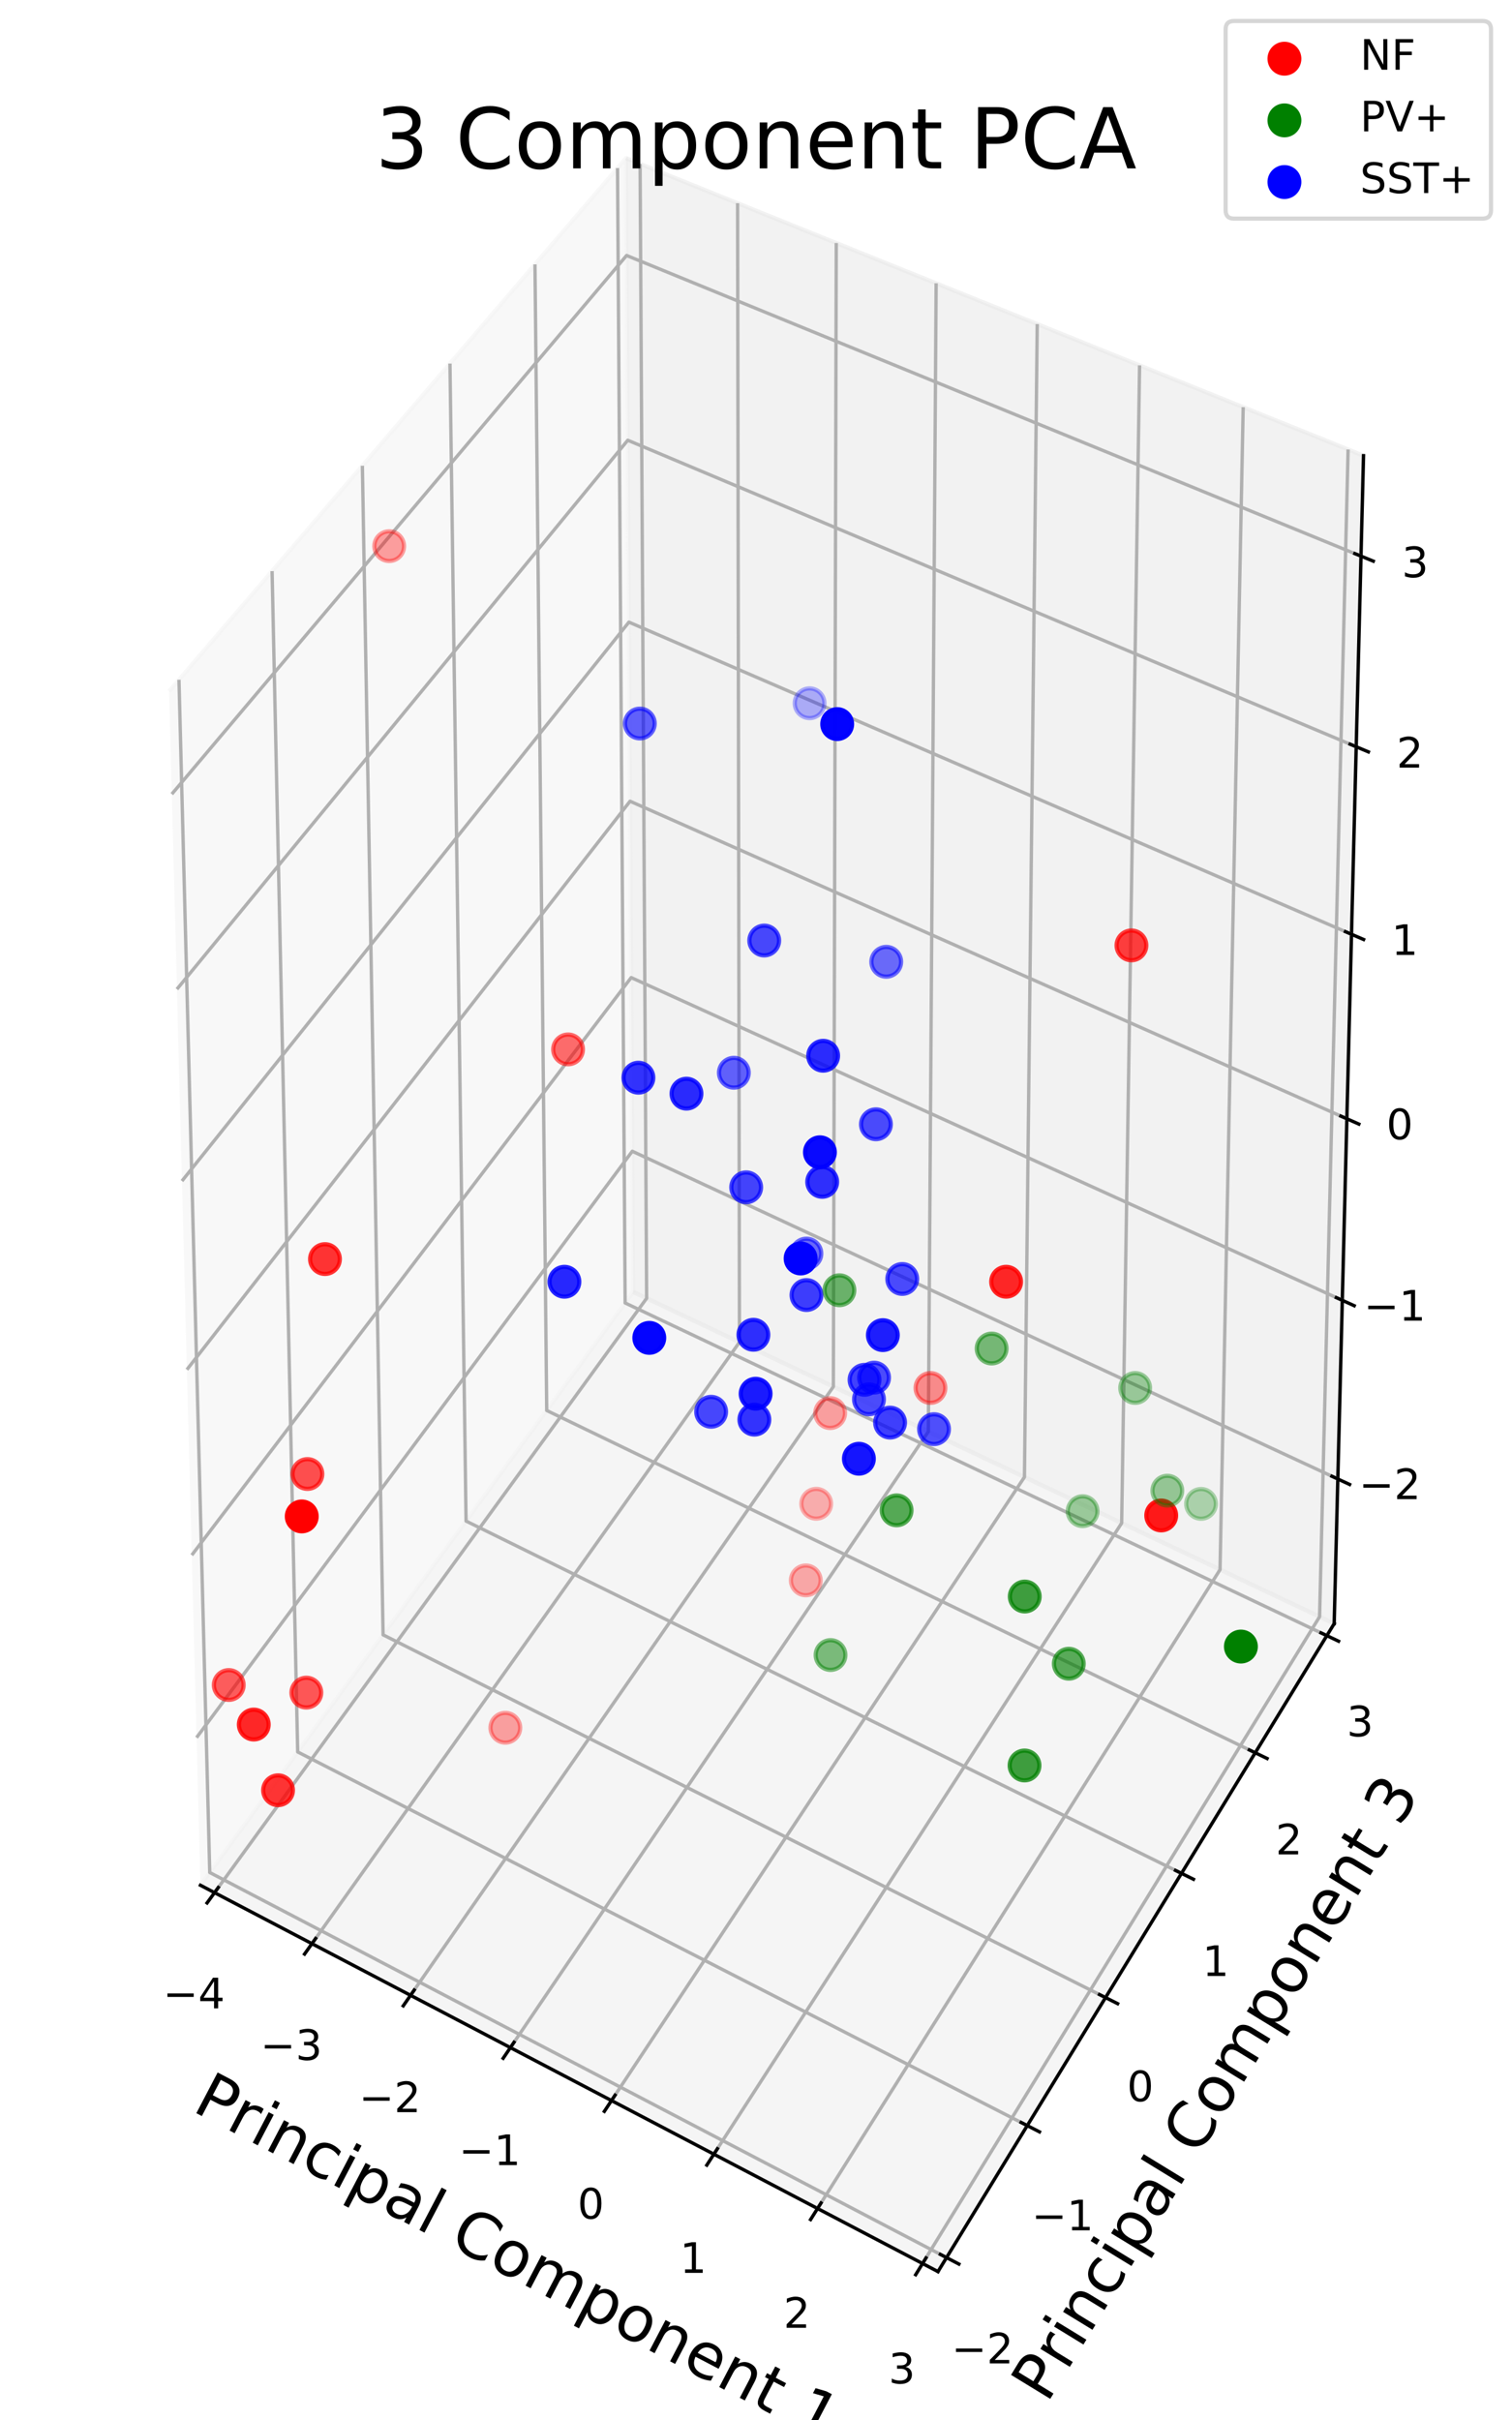 <?xml version="1.0" encoding="utf-8" standalone="no"?>
<!DOCTYPE svg PUBLIC "-//W3C//DTD SVG 1.1//EN"
  "http://www.w3.org/Graphics/SVG/1.1/DTD/svg11.dtd">
<!-- Created with matplotlib (http://matplotlib.org/) -->
<svg height="576pt" version="1.1" viewBox="0 0 360 576" width="360pt" xmlns="http://www.w3.org/2000/svg" xmlns:xlink="http://www.w3.org/1999/xlink">
 <defs>
  <style type="text/css">
*{stroke-linecap:butt;stroke-linejoin:round;}
  </style>
 </defs>
 <g id="figure_1">
  <g id="patch_1">
   <path d="M 0 576 
L 360 576 
L 360 0 
L 0 0 
z
" style="fill:#ffffff;"/>
  </g>
  <g id="patch_2">
   <path d="M 0 576 
L 360 576 
L 360 0 
L 0 0 
z
" style="fill:#ffffff;"/>
  </g>
  <g id="pane3d_1">
   <g id="patch_3">
    <path d="M 47.724 448.724 
L 150.757 307.502 
L 149.042 37.65 
L 40.263 164.535 
" style="fill:#f2f2f2;opacity:0.5;stroke:#f2f2f2;stroke-linejoin:miter;"/>
   </g>
  </g>
  <g id="pane3d_2">
   <g id="patch_4">
    <path d="M 150.757 307.502 
L 317.663 386.454 
L 324.646 108.465 
L 149.042 37.65 
" style="fill:#e6e6e6;opacity:0.5;stroke:#e6e6e6;stroke-linejoin:miter;"/>
   </g>
  </g>
  <g id="pane3d_3">
   <g id="patch_5">
    <path d="M 47.724 448.724 
L 223.33 540.677 
L 317.663 386.454 
L 150.757 307.502 
" style="fill:#ececec;opacity:0.5;stroke:#ececec;stroke-linejoin:miter;"/>
   </g>
  </g>
  <g id="axis3d_1">
   <g id="line2d_1">
    <path d="M 47.724 448.724 
L 223.33 540.677 
" style="fill:none;stroke:#000000;stroke-linecap:square;stroke-width:0.8;"/>
   </g>
   <g id="text_1">
    <!-- Principal Component 1 -->
    <defs>
     <path d="M 19.672 64.797 
L 19.672 37.406 
L 32.078 37.406 
Q 38.969 37.406 42.719 40.969 
Q 46.484 44.531 46.484 51.125 
Q 46.484 57.672 42.719 61.234 
Q 38.969 64.797 32.078 64.797 
z
M 9.812 72.906 
L 32.078 72.906 
Q 44.344 72.906 50.609 67.359 
Q 56.891 61.812 56.891 51.125 
Q 56.891 40.328 50.609 34.812 
Q 44.344 29.297 32.078 29.297 
L 19.672 29.297 
L 19.672 0 
L 9.812 0 
z
" id="DejaVuSans-50"/>
     <path d="M 41.109 46.297 
Q 39.594 47.172 37.812 47.578 
Q 36.031 48 33.891 48 
Q 26.266 48 22.188 43.047 
Q 18.109 38.094 18.109 28.812 
L 18.109 0 
L 9.078 0 
L 9.078 54.688 
L 18.109 54.688 
L 18.109 46.188 
Q 20.953 51.172 25.484 53.578 
Q 30.031 56 36.531 56 
Q 37.453 56 38.578 55.875 
Q 39.703 55.766 41.062 55.516 
z
" id="DejaVuSans-72"/>
     <path d="M 9.422 54.688 
L 18.406 54.688 
L 18.406 0 
L 9.422 0 
z
M 9.422 75.984 
L 18.406 75.984 
L 18.406 64.594 
L 9.422 64.594 
z
" id="DejaVuSans-69"/>
     <path d="M 54.891 33.016 
L 54.891 0 
L 45.906 0 
L 45.906 32.719 
Q 45.906 40.484 42.875 44.328 
Q 39.844 48.188 33.797 48.188 
Q 26.516 48.188 22.312 43.547 
Q 18.109 38.922 18.109 30.906 
L 18.109 0 
L 9.078 0 
L 9.078 54.688 
L 18.109 54.688 
L 18.109 46.188 
Q 21.344 51.125 25.703 53.562 
Q 30.078 56 35.797 56 
Q 45.219 56 50.047 50.172 
Q 54.891 44.344 54.891 33.016 
z
" id="DejaVuSans-6e"/>
     <path d="M 48.781 52.594 
L 48.781 44.188 
Q 44.969 46.297 41.141 47.344 
Q 37.312 48.391 33.406 48.391 
Q 24.656 48.391 19.812 42.844 
Q 14.984 37.312 14.984 27.297 
Q 14.984 17.281 19.812 11.734 
Q 24.656 6.203 33.406 6.203 
Q 37.312 6.203 41.141 7.25 
Q 44.969 8.297 48.781 10.406 
L 48.781 2.094 
Q 45.016 0.344 40.984 -0.531 
Q 36.969 -1.422 32.422 -1.422 
Q 20.062 -1.422 12.781 6.344 
Q 5.516 14.109 5.516 27.297 
Q 5.516 40.672 12.859 48.328 
Q 20.219 56 33.016 56 
Q 37.156 56 41.109 55.141 
Q 45.062 54.297 48.781 52.594 
z
" id="DejaVuSans-63"/>
     <path d="M 18.109 8.203 
L 18.109 -20.797 
L 9.078 -20.797 
L 9.078 54.688 
L 18.109 54.688 
L 18.109 46.391 
Q 20.953 51.266 25.266 53.625 
Q 29.594 56 35.594 56 
Q 45.562 56 51.781 48.094 
Q 58.016 40.188 58.016 27.297 
Q 58.016 14.406 51.781 6.484 
Q 45.562 -1.422 35.594 -1.422 
Q 29.594 -1.422 25.266 0.953 
Q 20.953 3.328 18.109 8.203 
z
M 48.688 27.297 
Q 48.688 37.203 44.609 42.844 
Q 40.531 48.484 33.406 48.484 
Q 26.266 48.484 22.188 42.844 
Q 18.109 37.203 18.109 27.297 
Q 18.109 17.391 22.188 11.75 
Q 26.266 6.109 33.406 6.109 
Q 40.531 6.109 44.609 11.75 
Q 48.688 17.391 48.688 27.297 
z
" id="DejaVuSans-70"/>
     <path d="M 34.281 27.484 
Q 23.391 27.484 19.188 25 
Q 14.984 22.516 14.984 16.5 
Q 14.984 11.719 18.141 8.906 
Q 21.297 6.109 26.703 6.109 
Q 34.188 6.109 38.703 11.406 
Q 43.219 16.703 43.219 25.484 
L 43.219 27.484 
z
M 52.203 31.203 
L 52.203 0 
L 43.219 0 
L 43.219 8.297 
Q 40.141 3.328 35.547 0.953 
Q 30.953 -1.422 24.312 -1.422 
Q 15.922 -1.422 10.953 3.297 
Q 6 8.016 6 15.922 
Q 6 25.141 12.172 29.828 
Q 18.359 34.516 30.609 34.516 
L 43.219 34.516 
L 43.219 35.406 
Q 43.219 41.609 39.141 45 
Q 35.062 48.391 27.688 48.391 
Q 23 48.391 18.547 47.266 
Q 14.109 46.141 10.016 43.891 
L 10.016 52.203 
Q 14.938 54.109 19.578 55.047 
Q 24.219 56 28.609 56 
Q 40.484 56 46.344 49.844 
Q 52.203 43.703 52.203 31.203 
z
" id="DejaVuSans-61"/>
     <path d="M 9.422 75.984 
L 18.406 75.984 
L 18.406 0 
L 9.422 0 
z
" id="DejaVuSans-6c"/>
     <path id="DejaVuSans-20"/>
     <path d="M 64.406 67.281 
L 64.406 56.891 
Q 59.422 61.531 53.781 63.812 
Q 48.141 66.109 41.797 66.109 
Q 29.297 66.109 22.656 58.469 
Q 16.016 50.828 16.016 36.375 
Q 16.016 21.969 22.656 14.328 
Q 29.297 6.688 41.797 6.688 
Q 48.141 6.688 53.781 8.984 
Q 59.422 11.281 64.406 15.922 
L 64.406 5.609 
Q 59.234 2.094 53.438 0.328 
Q 47.656 -1.422 41.219 -1.422 
Q 24.656 -1.422 15.125 8.703 
Q 5.609 18.844 5.609 36.375 
Q 5.609 53.953 15.125 64.078 
Q 24.656 74.219 41.219 74.219 
Q 47.75 74.219 53.531 72.484 
Q 59.328 70.75 64.406 67.281 
z
" id="DejaVuSans-43"/>
     <path d="M 30.609 48.391 
Q 23.391 48.391 19.188 42.75 
Q 14.984 37.109 14.984 27.297 
Q 14.984 17.484 19.156 11.844 
Q 23.344 6.203 30.609 6.203 
Q 37.797 6.203 41.984 11.859 
Q 46.188 17.531 46.188 27.297 
Q 46.188 37.016 41.984 42.703 
Q 37.797 48.391 30.609 48.391 
z
M 30.609 56 
Q 42.328 56 49.016 48.375 
Q 55.719 40.766 55.719 27.297 
Q 55.719 13.875 49.016 6.219 
Q 42.328 -1.422 30.609 -1.422 
Q 18.844 -1.422 12.172 6.219 
Q 5.516 13.875 5.516 27.297 
Q 5.516 40.766 12.172 48.375 
Q 18.844 56 30.609 56 
z
" id="DejaVuSans-6f"/>
     <path d="M 52 44.188 
Q 55.375 50.25 60.062 53.125 
Q 64.75 56 71.094 56 
Q 79.641 56 84.281 50.016 
Q 88.922 44.047 88.922 33.016 
L 88.922 0 
L 79.891 0 
L 79.891 32.719 
Q 79.891 40.578 77.094 44.375 
Q 74.312 48.188 68.609 48.188 
Q 61.625 48.188 57.562 43.547 
Q 53.516 38.922 53.516 30.906 
L 53.516 0 
L 44.484 0 
L 44.484 32.719 
Q 44.484 40.625 41.703 44.406 
Q 38.922 48.188 33.109 48.188 
Q 26.219 48.188 22.156 43.531 
Q 18.109 38.875 18.109 30.906 
L 18.109 0 
L 9.078 0 
L 9.078 54.688 
L 18.109 54.688 
L 18.109 46.188 
Q 21.188 51.219 25.484 53.609 
Q 29.781 56 35.688 56 
Q 41.656 56 45.828 52.969 
Q 50 49.953 52 44.188 
z
" id="DejaVuSans-6d"/>
     <path d="M 56.203 29.594 
L 56.203 25.203 
L 14.891 25.203 
Q 15.484 15.922 20.484 11.062 
Q 25.484 6.203 34.422 6.203 
Q 39.594 6.203 44.453 7.469 
Q 49.312 8.734 54.109 11.281 
L 54.109 2.781 
Q 49.266 0.734 44.188 -0.344 
Q 39.109 -1.422 33.891 -1.422 
Q 20.797 -1.422 13.156 6.188 
Q 5.516 13.812 5.516 26.812 
Q 5.516 40.234 12.766 48.109 
Q 20.016 56 32.328 56 
Q 43.359 56 49.781 48.891 
Q 56.203 41.797 56.203 29.594 
z
M 47.219 32.234 
Q 47.125 39.594 43.094 43.984 
Q 39.062 48.391 32.422 48.391 
Q 24.906 48.391 20.391 44.141 
Q 15.875 39.891 15.188 32.172 
z
" id="DejaVuSans-65"/>
     <path d="M 18.312 70.219 
L 18.312 54.688 
L 36.812 54.688 
L 36.812 47.703 
L 18.312 47.703 
L 18.312 18.016 
Q 18.312 11.328 20.141 9.422 
Q 21.969 7.516 27.594 7.516 
L 36.812 7.516 
L 36.812 0 
L 27.594 0 
Q 17.188 0 13.234 3.875 
Q 9.281 7.766 9.281 18.016 
L 9.281 47.703 
L 2.688 47.703 
L 2.688 54.688 
L 9.281 54.688 
L 9.281 70.219 
z
" id="DejaVuSans-74"/>
     <path d="M 12.406 8.297 
L 28.516 8.297 
L 28.516 63.922 
L 10.984 60.406 
L 10.984 69.391 
L 28.422 72.906 
L 38.281 72.906 
L 38.281 8.297 
L 54.391 8.297 
L 54.391 0 
L 12.406 0 
z
" id="DejaVuSans-31"/>
    </defs>
    <g transform="translate(45.447 502.287)rotate(-332.362)scale(0.15 -0.15)">
     <use xlink:href="#DejaVuSans-50"/>
     <use x="60.287" xlink:href="#DejaVuSans-72"/>
     <use x="101.4" xlink:href="#DejaVuSans-69"/>
     <use x="129.184" xlink:href="#DejaVuSans-6e"/>
     <use x="192.562" xlink:href="#DejaVuSans-63"/>
     <use x="247.543" xlink:href="#DejaVuSans-69"/>
     <use x="275.326" xlink:href="#DejaVuSans-70"/>
     <use x="338.803" xlink:href="#DejaVuSans-61"/>
     <use x="400.082" xlink:href="#DejaVuSans-6c"/>
     <use x="427.865" xlink:href="#DejaVuSans-20"/>
     <use x="459.652" xlink:href="#DejaVuSans-43"/>
     <use x="529.477" xlink:href="#DejaVuSans-6f"/>
     <use x="590.658" xlink:href="#DejaVuSans-6d"/>
     <use x="688.07" xlink:href="#DejaVuSans-70"/>
     <use x="751.547" xlink:href="#DejaVuSans-6f"/>
     <use x="812.729" xlink:href="#DejaVuSans-6e"/>
     <use x="876.107" xlink:href="#DejaVuSans-65"/>
     <use x="937.631" xlink:href="#DejaVuSans-6e"/>
     <use x="1001.01" xlink:href="#DejaVuSans-74"/>
     <use x="1040.219" xlink:href="#DejaVuSans-20"/>
     <use x="1072.006" xlink:href="#DejaVuSans-31"/>
    </g>
   </g>
   <g id="Line3DCollection_1">
    <path d="M 51.082 450.483 
L 153.96 309.017 
L 152.404 39.006 
" style="fill:none;stroke:#b0b0b0;stroke-width:0.8;"/>
    <path d="M 74.272 462.626 
L 176.063 319.472 
L 175.617 48.367 
" style="fill:none;stroke:#b0b0b0;stroke-width:0.8;"/>
    <path d="M 97.751 474.92 
L 198.42 330.048 
L 199.111 57.841 
" style="fill:none;stroke:#b0b0b0;stroke-width:0.8;"/>
    <path d="M 121.523 487.368 
L 221.036 340.747 
L 222.89 67.43 
" style="fill:none;stroke:#b0b0b0;stroke-width:0.8;"/>
    <path d="M 145.594 499.972 
L 243.916 351.57 
L 246.961 77.137 
" style="fill:none;stroke:#b0b0b0;stroke-width:0.8;"/>
    <path d="M 169.969 512.736 
L 267.064 362.519 
L 271.329 86.964 
" style="fill:none;stroke:#b0b0b0;stroke-width:0.8;"/>
    <path d="M 194.655 525.662 
L 290.485 373.598 
L 295.999 96.913 
" style="fill:none;stroke:#b0b0b0;stroke-width:0.8;"/>
    <path d="M 219.657 538.754 
L 314.183 384.809 
L 320.977 106.985 
" style="fill:none;stroke:#b0b0b0;stroke-width:0.8;"/>
   </g>
   <g id="xtick_1">
    <g id="line2d_2">
     <path d="M 51.968 449.264 
L 49.306 452.925 
" style="fill:none;stroke:#000000;stroke-linecap:square;stroke-width:0.8;"/>
    </g>
    <g id="text_2">
     <!-- −4 -->
     <defs>
      <path d="M 10.594 35.5 
L 73.188 35.5 
L 73.188 27.203 
L 10.594 27.203 
z
" id="DejaVuSans-2212"/>
      <path d="M 37.797 64.312 
L 12.891 25.391 
L 37.797 25.391 
z
M 35.203 72.906 
L 47.609 72.906 
L 47.609 25.391 
L 58.016 25.391 
L 58.016 17.188 
L 47.609 17.188 
L 47.609 0 
L 37.797 0 
L 37.797 17.188 
L 4.891 17.188 
L 4.891 26.703 
z
" id="DejaVuSans-34"/>
     </defs>
     <g transform="translate(38.801 478.02)scale(0.1 -0.1)">
      <use xlink:href="#DejaVuSans-2212"/>
      <use x="83.789" xlink:href="#DejaVuSans-34"/>
     </g>
    </g>
   </g>
   <g id="xtick_2">
    <g id="line2d_3">
     <path d="M 75.15 461.392 
L 72.515 465.098 
" style="fill:none;stroke:#000000;stroke-linecap:square;stroke-width:0.8;"/>
    </g>
    <g id="text_3">
     <!-- −3 -->
     <defs>
      <path d="M 40.578 39.312 
Q 47.656 37.797 51.625 33 
Q 55.609 28.219 55.609 21.188 
Q 55.609 10.406 48.188 4.484 
Q 40.766 -1.422 27.094 -1.422 
Q 22.516 -1.422 17.656 -0.516 
Q 12.797 0.391 7.625 2.203 
L 7.625 11.719 
Q 11.719 9.328 16.594 8.109 
Q 21.484 6.891 26.812 6.891 
Q 36.078 6.891 40.938 10.547 
Q 45.797 14.203 45.797 21.188 
Q 45.797 27.641 41.281 31.266 
Q 36.766 34.906 28.719 34.906 
L 20.219 34.906 
L 20.219 43.016 
L 29.109 43.016 
Q 36.375 43.016 40.234 45.922 
Q 44.094 48.828 44.094 54.297 
Q 44.094 59.906 40.109 62.906 
Q 36.141 65.922 28.719 65.922 
Q 24.656 65.922 20.016 65.031 
Q 15.375 64.156 9.812 62.312 
L 9.812 71.094 
Q 15.438 72.656 20.344 73.438 
Q 25.25 74.219 29.594 74.219 
Q 40.828 74.219 47.359 69.109 
Q 53.906 64.016 53.906 55.328 
Q 53.906 49.266 50.438 45.094 
Q 46.969 40.922 40.578 39.312 
z
" id="DejaVuSans-33"/>
     </defs>
     <g transform="translate(61.99 490.301)scale(0.1 -0.1)">
      <use xlink:href="#DejaVuSans-2212"/>
      <use x="83.789" xlink:href="#DejaVuSans-33"/>
     </g>
    </g>
   </g>
   <g id="xtick_3">
    <g id="line2d_4">
     <path d="M 98.619 473.671 
L 96.012 477.423 
" style="fill:none;stroke:#000000;stroke-linecap:square;stroke-width:0.8;"/>
    </g>
    <g id="text_4">
     <!-- −2 -->
     <defs>
      <path d="M 19.188 8.297 
L 53.609 8.297 
L 53.609 0 
L 7.328 0 
L 7.328 8.297 
Q 12.938 14.109 22.625 23.891 
Q 32.328 33.688 34.812 36.531 
Q 39.547 41.844 41.422 45.531 
Q 43.312 49.219 43.312 52.781 
Q 43.312 58.594 39.234 62.25 
Q 35.156 65.922 28.609 65.922 
Q 23.969 65.922 18.812 64.312 
Q 13.672 62.703 7.812 59.422 
L 7.812 69.391 
Q 13.766 71.781 18.938 73 
Q 24.125 74.219 28.422 74.219 
Q 39.75 74.219 46.484 68.547 
Q 53.219 62.891 53.219 53.422 
Q 53.219 48.922 51.531 44.891 
Q 49.859 40.875 45.406 35.406 
Q 44.188 33.984 37.641 27.219 
Q 31.109 20.453 19.188 8.297 
z
" id="DejaVuSans-32"/>
     </defs>
     <g transform="translate(85.467 502.735)scale(0.1 -0.1)">
      <use xlink:href="#DejaVuSans-2212"/>
      <use x="83.789" xlink:href="#DejaVuSans-32"/>
     </g>
    </g>
   </g>
   <g id="xtick_4">
    <g id="line2d_5">
     <path d="M 122.381 486.103 
L 119.803 489.902 
" style="fill:none;stroke:#000000;stroke-linecap:square;stroke-width:0.8;"/>
    </g>
    <g id="text_5">
     <!-- −1 -->
     <g transform="translate(109.237 515.325)scale(0.1 -0.1)">
      <use xlink:href="#DejaVuSans-2212"/>
      <use x="83.789" xlink:href="#DejaVuSans-31"/>
     </g>
    </g>
   </g>
   <g id="xtick_5">
    <g id="line2d_6">
     <path d="M 146.442 498.691 
L 143.894 502.538 
" style="fill:none;stroke:#000000;stroke-linecap:square;stroke-width:0.8;"/>
    </g>
    <g id="text_6">
     <!-- 0 -->
     <defs>
      <path d="M 31.781 66.406 
Q 24.172 66.406 20.328 58.906 
Q 16.5 51.422 16.5 36.375 
Q 16.5 21.391 20.328 13.891 
Q 24.172 6.391 31.781 6.391 
Q 39.453 6.391 43.281 13.891 
Q 47.125 21.391 47.125 36.375 
Q 47.125 51.422 43.281 58.906 
Q 39.453 66.406 31.781 66.406 
z
M 31.781 74.219 
Q 44.047 74.219 50.516 64.516 
Q 56.984 54.828 56.984 36.375 
Q 56.984 17.969 50.516 8.266 
Q 44.047 -1.422 31.781 -1.422 
Q 19.531 -1.422 13.062 8.266 
Q 6.594 17.969 6.594 36.375 
Q 6.594 54.828 13.062 64.516 
Q 19.531 74.219 31.781 74.219 
z
" id="DejaVuSans-30"/>
     </defs>
     <g transform="translate(137.497 528.073)scale(0.1 -0.1)">
      <use xlink:href="#DejaVuSans-30"/>
     </g>
    </g>
   </g>
   <g id="xtick_6">
    <g id="line2d_7">
     <path d="M 170.808 511.439 
L 168.289 515.335 
" style="fill:none;stroke:#000000;stroke-linecap:square;stroke-width:0.8;"/>
    </g>
    <g id="text_7">
     <!-- 1 -->
     <g transform="translate(161.872 540.983)scale(0.1 -0.1)">
      <use xlink:href="#DejaVuSans-31"/>
     </g>
    </g>
   </g>
   <g id="xtick_7">
    <g id="line2d_8">
     <path d="M 195.483 524.348 
L 192.996 528.294 
" style="fill:none;stroke:#000000;stroke-linecap:square;stroke-width:0.8;"/>
    </g>
    <g id="text_8">
     <!-- 2 -->
     <g transform="translate(186.558 554.057)scale(0.1 -0.1)">
      <use xlink:href="#DejaVuSans-32"/>
     </g>
    </g>
   </g>
   <g id="xtick_8">
    <g id="line2d_9">
     <path d="M 220.474 537.423 
L 218.02 541.42 
" style="fill:none;stroke:#000000;stroke-linecap:square;stroke-width:0.8;"/>
    </g>
    <g id="text_9">
     <!-- 3 -->
     <g transform="translate(211.561 567.299)scale(0.1 -0.1)">
      <use xlink:href="#DejaVuSans-33"/>
     </g>
    </g>
   </g>
  </g>
  <g id="axis3d_2">
   <g id="line2d_10">
    <path d="M 317.663 386.454 
L 223.33 540.677 
" style="fill:none;stroke:#000000;stroke-linecap:square;stroke-width:0.8;"/>
   </g>
   <g id="text_10">
    <!-- Principal Component 3 -->
    <g transform="translate(249.288 572.221)rotate(-58.547)scale(0.15 -0.15)">
     <use xlink:href="#DejaVuSans-50"/>
     <use x="60.287" xlink:href="#DejaVuSans-72"/>
     <use x="101.4" xlink:href="#DejaVuSans-69"/>
     <use x="129.184" xlink:href="#DejaVuSans-6e"/>
     <use x="192.562" xlink:href="#DejaVuSans-63"/>
     <use x="247.543" xlink:href="#DejaVuSans-69"/>
     <use x="275.326" xlink:href="#DejaVuSans-70"/>
     <use x="338.803" xlink:href="#DejaVuSans-61"/>
     <use x="400.082" xlink:href="#DejaVuSans-6c"/>
     <use x="427.865" xlink:href="#DejaVuSans-20"/>
     <use x="459.652" xlink:href="#DejaVuSans-43"/>
     <use x="529.477" xlink:href="#DejaVuSans-6f"/>
     <use x="590.658" xlink:href="#DejaVuSans-6d"/>
     <use x="688.07" xlink:href="#DejaVuSans-70"/>
     <use x="751.547" xlink:href="#DejaVuSans-6f"/>
     <use x="812.729" xlink:href="#DejaVuSans-6e"/>
     <use x="876.107" xlink:href="#DejaVuSans-65"/>
     <use x="937.631" xlink:href="#DejaVuSans-6e"/>
     <use x="1001.01" xlink:href="#DejaVuSans-74"/>
     <use x="1040.219" xlink:href="#DejaVuSans-20"/>
     <use x="1072.006" xlink:href="#DejaVuSans-33"/>
    </g>
   </g>
   <g id="Line3DCollection_2">
    <path d="M 42.613 161.795 
L 49.94 445.686 
L 225.367 537.348 
" style="fill:none;stroke:#b0b0b0;stroke-width:0.8;"/>
    <path d="M 64.782 135.935 
L 70.877 416.989 
L 244.584 505.93 
" style="fill:none;stroke:#b0b0b0;stroke-width:0.8;"/>
    <path d="M 86.279 110.86 
L 91.211 389.119 
L 263.222 475.458 
" style="fill:none;stroke:#b0b0b0;stroke-width:0.8;"/>
    <path d="M 107.134 86.534 
L 110.967 362.04 
L 281.308 445.891 
" style="fill:none;stroke:#b0b0b0;stroke-width:0.8;"/>
    <path d="M 127.374 62.924 
L 130.17 335.72 
L 298.864 417.188 
" style="fill:none;stroke:#b0b0b0;stroke-width:0.8;"/>
    <path d="M 147.028 40 
L 148.842 310.127 
L 315.915 389.312 
" style="fill:none;stroke:#b0b0b0;stroke-width:0.8;"/>
   </g>
   <g id="xtick_9">
    <g id="line2d_11">
     <path d="M 223.898 536.581 
L 228.307 538.884 
" style="fill:none;stroke:#000000;stroke-linecap:square;stroke-width:0.8;"/>
    </g>
    <g id="text_11">
     <!-- −2 -->
     <g transform="translate(226.553 562.531)scale(0.1 -0.1)">
      <use xlink:href="#DejaVuSans-2212"/>
      <use x="83.789" xlink:href="#DejaVuSans-32"/>
     </g>
    </g>
   </g>
   <g id="xtick_10">
    <g id="line2d_12">
     <path d="M 243.131 505.186 
L 247.493 507.42 
" style="fill:none;stroke:#000000;stroke-linecap:square;stroke-width:0.8;"/>
    </g>
    <g id="text_12">
     <!-- −1 -->
     <g transform="translate(245.633 530.855)scale(0.1 -0.1)">
      <use xlink:href="#DejaVuSans-2212"/>
      <use x="83.789" xlink:href="#DejaVuSans-31"/>
     </g>
    </g>
   </g>
   <g id="xtick_11">
    <g id="line2d_13">
     <path d="M 261.784 474.737 
L 266.101 476.903 
" style="fill:none;stroke:#000000;stroke-linecap:square;stroke-width:0.8;"/>
    </g>
    <g id="text_13">
     <!-- 0 -->
     <g transform="translate(268.328 500.132)scale(0.1 -0.1)">
      <use xlink:href="#DejaVuSans-30"/>
     </g>
    </g>
   </g>
   <g id="xtick_12">
    <g id="line2d_14">
     <path d="M 279.885 445.19 
L 284.157 447.293 
" style="fill:none;stroke:#000000;stroke-linecap:square;stroke-width:0.8;"/>
    </g>
    <g id="text_14">
     <!-- 1 -->
     <g transform="translate(286.284 470.321)scale(0.1 -0.1)">
      <use xlink:href="#DejaVuSans-31"/>
     </g>
    </g>
   </g>
   <g id="xtick_13">
    <g id="line2d_15">
     <path d="M 297.456 416.508 
L 301.684 418.55 
" style="fill:none;stroke:#000000;stroke-linecap:square;stroke-width:0.8;"/>
    </g>
    <g id="text_15">
     <!-- 2 -->
     <g transform="translate(303.716 441.381)scale(0.1 -0.1)">
      <use xlink:href="#DejaVuSans-32"/>
     </g>
    </g>
   </g>
   <g id="xtick_14">
    <g id="line2d_16">
     <path d="M 314.521 388.651 
L 318.706 390.635 
" style="fill:none;stroke:#000000;stroke-linecap:square;stroke-width:0.8;"/>
    </g>
    <g id="text_16">
     <!-- 3 -->
     <g transform="translate(320.646 413.275)scale(0.1 -0.1)">
      <use xlink:href="#DejaVuSans-33"/>
     </g>
    </g>
   </g>
  </g>
  <g id="axis3d_3">
   <g id="line2d_17">
    <path d="M 317.663 386.454 
L 324.646 108.465 
" style="fill:none;stroke:#000000;stroke-linecap:square;stroke-width:0.8;"/>
   </g>
   <g id="Line3DCollection_3">
    <path d="M 318.528 352.025 
L 150.545 274.017 
L 46.801 413.58 
" style="fill:none;stroke:#b0b0b0;stroke-width:0.8;"/>
    <path d="M 319.596 309.498 
L 150.282 232.681 
L 45.661 370.15 
" style="fill:none;stroke:#b0b0b0;stroke-width:0.8;"/>
    <path d="M 320.681 266.286 
L 150.015 190.707 
L 44.502 325.996 
" style="fill:none;stroke:#b0b0b0;stroke-width:0.8;"/>
    <path d="M 321.784 222.372 
L 149.744 148.08 
L 43.323 281.101 
" style="fill:none;stroke:#b0b0b0;stroke-width:0.8;"/>
    <path d="M 322.906 177.738 
L 149.469 104.786 
L 42.125 235.445 
" style="fill:none;stroke:#b0b0b0;stroke-width:0.8;"/>
    <path d="M 324.045 132.368 
L 149.189 60.807 
L 40.906 189.01 
" style="fill:none;stroke:#b0b0b0;stroke-width:0.8;"/>
   </g>
   <g id="xtick_15">
    <g id="line2d_18">
     <path d="M 317.126 351.374 
L 321.334 353.329 
" style="fill:none;stroke:#000000;stroke-linecap:square;stroke-width:0.8;"/>
    </g>
    <g id="text_17">
     <!-- −2 -->
     <g transform="translate(323.549 356.816)scale(0.1 -0.1)">
      <use xlink:href="#DejaVuSans-2212"/>
      <use x="83.789" xlink:href="#DejaVuSans-32"/>
     </g>
    </g>
   </g>
   <g id="xtick_16">
    <g id="line2d_19">
     <path d="M 318.182 308.857 
L 322.426 310.782 
" style="fill:none;stroke:#000000;stroke-linecap:square;stroke-width:0.8;"/>
    </g>
    <g id="text_18">
     <!-- −1 -->
     <g transform="translate(324.715 314.331)scale(0.1 -0.1)">
      <use xlink:href="#DejaVuSans-2212"/>
      <use x="83.789" xlink:href="#DejaVuSans-31"/>
     </g>
    </g>
   </g>
   <g id="xtick_17">
    <g id="line2d_20">
     <path d="M 319.256 265.655 
L 323.535 267.55 
" style="fill:none;stroke:#000000;stroke-linecap:square;stroke-width:0.8;"/>
    </g>
    <g id="text_19">
     <!-- 0 -->
     <g transform="translate(330.089 271.163)scale(0.1 -0.1)">
      <use xlink:href="#DejaVuSans-30"/>
     </g>
    </g>
   </g>
   <g id="xtick_18">
    <g id="line2d_21">
     <path d="M 320.347 221.751 
L 324.662 223.614 
" style="fill:none;stroke:#000000;stroke-linecap:square;stroke-width:0.8;"/>
    </g>
    <g id="text_20">
     <!-- 1 -->
     <g transform="translate(331.292 227.294)scale(0.1 -0.1)">
      <use xlink:href="#DejaVuSans-31"/>
     </g>
    </g>
   </g>
   <g id="xtick_19">
    <g id="line2d_22">
     <path d="M 321.456 177.129 
L 325.807 178.959 
" style="fill:none;stroke:#000000;stroke-linecap:square;stroke-width:0.8;"/>
    </g>
    <g id="text_21">
     <!-- 2 -->
     <g transform="translate(332.515 182.708)scale(0.1 -0.1)">
      <use xlink:href="#DejaVuSans-32"/>
     </g>
    </g>
   </g>
   <g id="xtick_20">
    <g id="line2d_23">
     <path d="M 322.584 131.77 
L 326.972 133.566 
" style="fill:none;stroke:#000000;stroke-linecap:square;stroke-width:0.8;"/>
    </g>
    <g id="text_22">
     <!-- 3 -->
     <g transform="translate(333.759 137.387)scale(0.1 -0.1)">
      <use xlink:href="#DejaVuSans-33"/>
     </g>
    </g>
   </g>
  </g>
  <g id="axes_1">
   <g id="Path3DCollection_1">
    <defs>
     <path d="M 0 3.536 
C 0.938 3.536 1.837 3.163 2.5 2.5 
C 3.163 1.837 3.536 0.938 3.536 0 
C 3.536 -0.938 3.163 -1.837 2.5 -2.5 
C 1.837 -3.163 0.938 -3.536 0 -3.536 
C -0.938 -3.536 -1.837 -3.163 -2.5 -2.5 
C -3.163 -1.837 -3.536 -0.938 -3.536 0 
C -3.536 0.938 -3.163 1.837 -2.5 2.5 
C -1.837 3.163 -0.938 3.536 0 3.536 
z
" id="C0_0_4173a81da1"/>
    </defs>
    <g clip-path="url(#pa339870085)">
     <use style="fill:#0000ff;fill-opacity:0.811;stroke:#0000ff;stroke-opacity:0.811;" x="179.378" xlink:href="#C0_0_4173a81da1" y="317.697"/>
    </g>
    <g clip-path="url(#pa339870085)">
     <use style="fill:#0000ff;fill-opacity:0.747;stroke:#0000ff;stroke-opacity:0.747;" x="192.014" xlink:href="#C0_0_4173a81da1" y="308.243"/>
    </g>
    <g clip-path="url(#pa339870085)">
     <use style="fill:#0000ff;fill-opacity:0.913;stroke:#0000ff;stroke-opacity:0.913;" x="204.5" xlink:href="#C0_0_4173a81da1" y="347.207"/>
    </g>
    <g clip-path="url(#pa339870085)">
     <use style="fill:#0000ff;fill-opacity:0.69;stroke:#0000ff;stroke-opacity:0.69;" x="206.895" xlink:href="#C0_0_4173a81da1" y="333.067"/>
    </g>
    <g clip-path="url(#pa339870085)">
     <use style="fill:#0000ff;fill-opacity:0.692;stroke:#0000ff;stroke-opacity:0.692;" x="214.816" xlink:href="#C0_0_4173a81da1" y="304.417"/>
    </g>
    <g clip-path="url(#pa339870085)">
     <use style="fill:#0000ff;fill-opacity:0.79;stroke:#0000ff;stroke-opacity:0.79;" x="179.609" xlink:href="#C0_0_4173a81da1" y="337.897"/>
    </g>
    <g clip-path="url(#pa339870085)">
     <use style="fill:#0000ff;fill-opacity:0.672;stroke:#0000ff;stroke-opacity:0.672;" x="222.389" xlink:href="#C0_0_4173a81da1" y="340.167"/>
    </g>
    <g clip-path="url(#pa339870085)">
     <use style="fill:#0000ff;fill-opacity:0.57;stroke:#0000ff;stroke-opacity:0.57;" x="192.005" xlink:href="#C0_0_4173a81da1" y="298.364"/>
    </g>
    <g clip-path="url(#pa339870085)">
     <use style="fill:#0000ff;fill-opacity:0.741;stroke:#0000ff;stroke-opacity:0.741;" x="211.923" xlink:href="#C0_0_4173a81da1" y="338.605"/>
    </g>
    <g clip-path="url(#pa339870085)">
     <use style="fill:#0000ff;fill-opacity:0.894;stroke:#0000ff;stroke-opacity:0.894;" x="179.909" xlink:href="#C0_0_4173a81da1" y="331.728"/>
    </g>
    <g clip-path="url(#pa339870085)">
     <use style="fill:#0000ff;fill-opacity:0.692;stroke:#0000ff;stroke-opacity:0.692;" x="208.552" xlink:href="#C0_0_4173a81da1" y="267.597"/>
    </g>
    <g clip-path="url(#pa339870085)">
     <use style="fill:#0000ff;fill-opacity:0.563;stroke:#0000ff;stroke-opacity:0.563;" x="211.012" xlink:href="#C0_0_4173a81da1" y="228.921"/>
    </g>
    <g clip-path="url(#pa339870085)">
     <use style="fill:#0000ff;fill-opacity:0.96;stroke:#0000ff;stroke-opacity:0.96;" x="195.219" xlink:href="#C0_0_4173a81da1" y="274.258"/>
    </g>
    <g clip-path="url(#pa339870085)">
     <use style="fill:#0000ff;fill-opacity:0.843;stroke:#0000ff;stroke-opacity:0.843;" x="134.386" xlink:href="#C0_0_4173a81da1" y="305.077"/>
    </g>
    <g clip-path="url(#pa339870085)">
     <use style="fill:#0000ff;fill-opacity:0.801;stroke:#0000ff;stroke-opacity:0.801;" x="195.761" xlink:href="#C0_0_4173a81da1" y="281.304"/>
    </g>
    <g clip-path="url(#pa339870085)">
     <use style="fill:#0000ff;fill-opacity:0.874;stroke:#0000ff;stroke-opacity:0.874;" x="210.202" xlink:href="#C0_0_4173a81da1" y="317.782"/>
    </g>
    <g clip-path="url(#pa339870085)">
     <use style="fill:#0000ff;fill-opacity:0.823;stroke:#0000ff;stroke-opacity:0.823;" x="195.992" xlink:href="#C0_0_4173a81da1" y="251.286"/>
    </g>
    <g clip-path="url(#pa339870085)">
     <use style="fill:#0000ff;fill-opacity:0.79;stroke:#0000ff;stroke-opacity:0.79;" x="152.004" xlink:href="#C0_0_4173a81da1" y="256.511"/>
    </g>
    <g clip-path="url(#pa339870085)">
     <use style="fill:#0000ff;stroke:#0000ff;" x="190.623" xlink:href="#C0_0_4173a81da1" y="299.538"/>
    </g>
    <g clip-path="url(#pa339870085)">
     <use style="fill:#0000ff;fill-opacity:0.706;stroke:#0000ff;stroke-opacity:0.706;" x="181.961" xlink:href="#C0_0_4173a81da1" y="223.86"/>
    </g>
    <g clip-path="url(#pa339870085)">
     <use style="fill:#0000ff;fill-opacity:0.827;stroke:#0000ff;stroke-opacity:0.827;" x="163.443" xlink:href="#C0_0_4173a81da1" y="260.308"/>
    </g>
    <g clip-path="url(#pa339870085)">
     <use style="fill:#0000ff;fill-opacity:0.603;stroke:#0000ff;stroke-opacity:0.603;" x="174.727" xlink:href="#C0_0_4173a81da1" y="255.332"/>
    </g>
    <g clip-path="url(#pa339870085)">
     <use style="fill:#0000ff;fill-opacity:0.983;stroke:#0000ff;stroke-opacity:0.983;" x="154.594" xlink:href="#C0_0_4173a81da1" y="318.435"/>
    </g>
    <g clip-path="url(#pa339870085)">
     <use style="fill:#0000ff;fill-opacity:0.988;stroke:#0000ff;stroke-opacity:0.988;" x="199.331" xlink:href="#C0_0_4173a81da1" y="172.347"/>
    </g>
    <g clip-path="url(#pa339870085)">
     <use style="fill:#0000ff;fill-opacity:0.602;stroke:#0000ff;stroke-opacity:0.602;" x="152.346" xlink:href="#C0_0_4173a81da1" y="172.213"/>
    </g>
    <g clip-path="url(#pa339870085)">
     <use style="fill:#0000ff;fill-opacity:0.3;stroke:#0000ff;stroke-opacity:0.3;" x="192.757" xlink:href="#C0_0_4173a81da1" y="167.387"/>
    </g>
    <g clip-path="url(#pa339870085)">
     <use style="fill:#0000ff;fill-opacity:0.719;stroke:#0000ff;stroke-opacity:0.719;" x="177.661" xlink:href="#C0_0_4173a81da1" y="282.601"/>
    </g>
    <g clip-path="url(#pa339870085)">
     <use style="fill:#0000ff;fill-opacity:0.689;stroke:#0000ff;stroke-opacity:0.689;" x="208.113" xlink:href="#C0_0_4173a81da1" y="327.905"/>
    </g>
    <g clip-path="url(#pa339870085)">
     <use style="fill:#0000ff;fill-opacity:0.713;stroke:#0000ff;stroke-opacity:0.713;" x="169.318" xlink:href="#C0_0_4173a81da1" y="336.027"/>
    </g>
    <g clip-path="url(#pa339870085)">
     <use style="fill:#0000ff;fill-opacity:0.734;stroke:#0000ff;stroke-opacity:0.734;" x="205.84" xlink:href="#C0_0_4173a81da1" y="328.418"/>
    </g>
   </g>
   <g id="Path3DCollection_2">
    <defs>
     <path d="M 0 3.536 
C 0.938 3.536 1.837 3.163 2.5 2.5 
C 3.163 1.837 3.536 0.938 3.536 0 
C 3.536 -0.938 3.163 -1.837 2.5 -2.5 
C 1.837 -3.163 0.938 -3.536 0 -3.536 
C -0.938 -3.536 -1.837 -3.163 -2.5 -2.5 
C -3.163 -1.837 -3.536 -0.938 -3.536 0 
C -3.536 0.938 -3.163 1.837 -2.5 2.5 
C -1.837 3.163 -0.938 3.536 0 3.536 
z
" id="C1_0_3822af748a"/>
    </defs>
    <g clip-path="url(#pa339870085)">
     <use style="fill:#ff0000;fill-opacity:0.895;stroke:#ff0000;stroke-opacity:0.895;" x="276.479" xlink:href="#C1_0_3822af748a" y="360.704"/>
    </g>
    <g clip-path="url(#pa339870085)">
     <use style="fill:#ff0000;fill-opacity:0.357;stroke:#ff0000;stroke-opacity:0.357;" x="120.316" xlink:href="#C1_0_3822af748a" y="411.235"/>
    </g>
    <g clip-path="url(#pa339870085)">
     <use style="fill:#ff0000;fill-opacity:0.786;stroke:#ff0000;stroke-opacity:0.786;" x="66.203" xlink:href="#C1_0_3822af748a" y="426.11"/>
    </g>
    <g clip-path="url(#pa339870085)">
     <use style="fill:#ff0000;fill-opacity:0.842;stroke:#ff0000;stroke-opacity:0.842;" x="60.423" xlink:href="#C1_0_3822af748a" y="410.474"/>
    </g>
    <g clip-path="url(#pa339870085)">
     <use style="fill:#ff0000;fill-opacity:0.626;stroke:#ff0000;stroke-opacity:0.626;" x="54.465" xlink:href="#C1_0_3822af748a" y="401.059"/>
    </g>
    <g clip-path="url(#pa339870085)">
     <use style="fill:#ff0000;fill-opacity:0.323;stroke:#ff0000;stroke-opacity:0.323;" x="191.854" xlink:href="#C1_0_3822af748a" y="376.157"/>
    </g>
    <g clip-path="url(#pa339870085)">
     <use style="fill:#ff0000;fill-opacity:0.3;stroke:#ff0000;stroke-opacity:0.3;" x="194.335" xlink:href="#C1_0_3822af748a" y="357.922"/>
    </g>
    <g clip-path="url(#pa339870085)">
     <use style="fill:#ff0000;fill-opacity:0.57;stroke:#ff0000;stroke-opacity:0.57;" x="135.254" xlink:href="#C1_0_3822af748a" y="249.772"/>
    </g>
    <g clip-path="url(#pa339870085)">
     <use style="fill:#ff0000;fill-opacity:0.371;stroke:#ff0000;stroke-opacity:0.371;" x="92.665" xlink:href="#C1_0_3822af748a" y="129.995"/>
    </g>
    <g clip-path="url(#pa339870085)">
     <use style="fill:#ff0000;fill-opacity:0.747;stroke:#ff0000;stroke-opacity:0.747;" x="269.389" xlink:href="#C1_0_3822af748a" y="225.019"/>
    </g>
    <g clip-path="url(#pa339870085)">
     <use style="fill:#ff0000;fill-opacity:0.686;stroke:#ff0000;stroke-opacity:0.686;" x="73.198" xlink:href="#C1_0_3822af748a" y="350.841"/>
    </g>
    <g clip-path="url(#pa339870085)">
     <use style="fill:#ff0000;fill-opacity:0.432;stroke:#ff0000;stroke-opacity:0.432;" x="221.535" xlink:href="#C1_0_3822af748a" y="330.358"/>
    </g>
    <g clip-path="url(#pa339870085)">
     <use style="fill:#ff0000;fill-opacity:0.357;stroke:#ff0000;stroke-opacity:0.357;" x="197.656" xlink:href="#C1_0_3822af748a" y="336.341"/>
    </g>
    <g clip-path="url(#pa339870085)">
     <use style="fill:#ff0000;fill-opacity:0.655;stroke:#ff0000;stroke-opacity:0.655;" x="72.938" xlink:href="#C1_0_3822af748a" y="402.869"/>
    </g>
    <g clip-path="url(#pa339870085)">
     <use style="fill:#ff0000;fill-opacity:0.84;stroke:#ff0000;stroke-opacity:0.84;" x="239.551" xlink:href="#C1_0_3822af748a" y="305.074"/>
    </g>
    <g clip-path="url(#pa339870085)">
     <use style="fill:#ff0000;fill-opacity:0.795;stroke:#ff0000;stroke-opacity:0.795;" x="77.373" xlink:href="#C1_0_3822af748a" y="299.683"/>
    </g>
    <g clip-path="url(#pa339870085)">
     <use style="fill:#ff0000;stroke:#ff0000;" x="71.845" xlink:href="#C1_0_3822af748a" y="360.933"/>
    </g>
   </g>
   <g id="Path3DCollection_3">
    <defs>
     <path d="M 0 3.536 
C 0.938 3.536 1.837 3.163 2.5 2.5 
C 3.163 1.837 3.536 0.938 3.536 0 
C 3.536 -0.938 3.163 -1.837 2.5 -2.5 
C 1.837 -3.163 0.938 -3.536 0 -3.536 
C -0.938 -3.536 -1.837 -3.163 -2.5 -2.5 
C -3.163 -1.837 -3.536 -0.938 -3.536 0 
C -3.536 0.938 -3.163 1.837 -2.5 2.5 
C -1.837 3.163 -0.938 3.536 0 3.536 
z
" id="C2_0_541733bd77"/>
    </defs>
    <g clip-path="url(#pa339870085)">
     <use style="fill:#008000;fill-opacity:0.3;stroke:#008000;stroke-opacity:0.3;" x="285.962" xlink:href="#C2_0_541733bd77" y="357.948"/>
    </g>
    <g clip-path="url(#pa339870085)">
     <use style="fill:#008000;fill-opacity:0.373;stroke:#008000;stroke-opacity:0.373;" x="257.766" xlink:href="#C2_0_541733bd77" y="359.686"/>
    </g>
    <g clip-path="url(#pa339870085)">
     <use style="fill:#008000;fill-opacity:0.633;stroke:#008000;stroke-opacity:0.633;" x="254.48" xlink:href="#C2_0_541733bd77" y="395.993"/>
    </g>
    <g clip-path="url(#pa339870085)">
     <use style="fill:#008000;fill-opacity:0.744;stroke:#008000;stroke-opacity:0.744;" x="243.986" xlink:href="#C2_0_541733bd77" y="380.001"/>
    </g>
    <g clip-path="url(#pa339870085)">
     <use style="fill:#008000;stroke:#008000;" x="295.453" xlink:href="#C2_0_541733bd77" y="391.907"/>
    </g>
    <g clip-path="url(#pa339870085)">
     <use style="fill:#008000;fill-opacity:0.372;stroke:#008000;stroke-opacity:0.372;" x="270.275" xlink:href="#C2_0_541733bd77" y="330.359"/>
    </g>
    <g clip-path="url(#pa339870085)">
     <use style="fill:#008000;fill-opacity:0.655;stroke:#008000;stroke-opacity:0.655;" x="213.48" xlink:href="#C2_0_541733bd77" y="359.487"/>
    </g>
    <g clip-path="url(#pa339870085)">
     <use style="fill:#008000;fill-opacity:0.5;stroke:#008000;stroke-opacity:0.5;" x="197.75" xlink:href="#C2_0_541733bd77" y="393.929"/>
    </g>
    <g clip-path="url(#pa339870085)">
     <use style="fill:#008000;fill-opacity:0.746;stroke:#008000;stroke-opacity:0.746;" x="243.935" xlink:href="#C2_0_541733bd77" y="420.212"/>
    </g>
    <g clip-path="url(#pa339870085)">
     <use style="fill:#008000;fill-opacity:0.387;stroke:#008000;stroke-opacity:0.387;" x="277.933" xlink:href="#C2_0_541733bd77" y="354.802"/>
    </g>
    <g clip-path="url(#pa339870085)">
     <use style="fill:#008000;fill-opacity:0.519;stroke:#008000;stroke-opacity:0.519;" x="236.101" xlink:href="#C2_0_541733bd77" y="320.974"/>
    </g>
    <g clip-path="url(#pa339870085)">
     <use style="fill:#008000;fill-opacity:0.56;stroke:#008000;stroke-opacity:0.56;" x="199.863" xlink:href="#C2_0_541733bd77" y="307.101"/>
    </g>
   </g>
   <g id="text_23">
    <!-- 3 Component PCA -->
    <defs>
     <path d="M 34.188 63.188 
L 20.797 26.906 
L 47.609 26.906 
z
M 28.609 72.906 
L 39.797 72.906 
L 67.578 0 
L 57.328 0 
L 50.688 18.703 
L 17.828 18.703 
L 11.188 0 
L 0.781 0 
z
" id="DejaVuSans-41"/>
    </defs>
    <g transform="translate(89.37 40.08)scale(0.2 -0.2)">
     <use xlink:href="#DejaVuSans-33"/>
     <use x="63.623" xlink:href="#DejaVuSans-20"/>
     <use x="95.41" xlink:href="#DejaVuSans-43"/>
     <use x="165.234" xlink:href="#DejaVuSans-6f"/>
     <use x="226.416" xlink:href="#DejaVuSans-6d"/>
     <use x="323.828" xlink:href="#DejaVuSans-70"/>
     <use x="387.305" xlink:href="#DejaVuSans-6f"/>
     <use x="448.486" xlink:href="#DejaVuSans-6e"/>
     <use x="511.865" xlink:href="#DejaVuSans-65"/>
     <use x="573.389" xlink:href="#DejaVuSans-6e"/>
     <use x="636.768" xlink:href="#DejaVuSans-74"/>
     <use x="675.977" xlink:href="#DejaVuSans-20"/>
     <use x="707.764" xlink:href="#DejaVuSans-50"/>
     <use x="768.066" xlink:href="#DejaVuSans-43"/>
     <use x="837.891" xlink:href="#DejaVuSans-41"/>
    </g>
   </g>
   <g id="legend_1">
    <g id="patch_6">
     <path d="M 293.816 52.034 
L 353 52.034 
Q 355 52.034 355 50.034 
L 355 7 
Q 355 5 353 5 
L 293.816 5 
Q 291.816 5 291.816 7 
L 291.816 50.034 
Q 291.816 52.034 293.816 52.034 
z
" style="fill:#ffffff;opacity:0.8;stroke:#cccccc;stroke-linejoin:miter;"/>
    </g>
    <g id="Path3DCollection_4">
     <defs>
      <path d="M 0 3.536 
C 0.938 3.536 1.837 3.163 2.5 2.5 
C 3.163 1.837 3.536 0.938 3.536 0 
C 3.536 -0.938 3.163 -1.837 2.5 -2.5 
C 1.837 -3.163 0.938 -3.536 0 -3.536 
C -0.938 -3.536 -1.837 -3.163 -2.5 -2.5 
C -3.163 -1.837 -3.536 -0.938 -3.536 0 
C -3.536 0.938 -3.163 1.837 -2.5 2.5 
C -1.837 3.163 -0.938 3.536 0 3.536 
z
" id="mabbe6d4def" style="stroke:#ff0000;"/>
     </defs>
     <g>
      <use style="fill:#ff0000;stroke:#ff0000;" x="305.816" xlink:href="#mabbe6d4def" y="13.973"/>
     </g>
    </g>
    <g id="text_24">
     <!-- NF -->
     <defs>
      <path d="M 9.812 72.906 
L 23.094 72.906 
L 55.422 11.922 
L 55.422 72.906 
L 64.984 72.906 
L 64.984 0 
L 51.703 0 
L 19.391 60.984 
L 19.391 0 
L 9.812 0 
z
" id="DejaVuSans-4e"/>
      <path d="M 9.812 72.906 
L 51.703 72.906 
L 51.703 64.594 
L 19.672 64.594 
L 19.672 43.109 
L 48.578 43.109 
L 48.578 34.812 
L 19.672 34.812 
L 19.672 0 
L 9.812 0 
z
" id="DejaVuSans-46"/>
     </defs>
     <g transform="translate(323.816 16.598)scale(0.1 -0.1)">
      <use xlink:href="#DejaVuSans-4e"/>
      <use x="74.805" xlink:href="#DejaVuSans-46"/>
     </g>
    </g>
    <g id="Path3DCollection_5">
     <defs>
      <path d="M 0 3.536 
C 0.938 3.536 1.837 3.163 2.5 2.5 
C 3.163 1.837 3.536 0.938 3.536 0 
C 3.536 -0.938 3.163 -1.837 2.5 -2.5 
C 1.837 -3.163 0.938 -3.536 0 -3.536 
C -0.938 -3.536 -1.837 -3.163 -2.5 -2.5 
C -3.163 -1.837 -3.536 -0.938 -3.536 0 
C -3.536 0.938 -3.163 1.837 -2.5 2.5 
C -1.837 3.163 -0.938 3.536 0 3.536 
z
" id="m8241d33d8d" style="stroke:#008000;"/>
     </defs>
     <g>
      <use style="fill:#008000;stroke:#008000;" x="305.816" xlink:href="#m8241d33d8d" y="28.652"/>
     </g>
    </g>
    <g id="text_25">
     <!-- PV+ -->
     <defs>
      <path d="M 28.609 0 
L 0.781 72.906 
L 11.078 72.906 
L 34.188 11.531 
L 57.328 72.906 
L 67.578 72.906 
L 39.797 0 
z
" id="DejaVuSans-56"/>
      <path d="M 46 62.703 
L 46 35.5 
L 73.188 35.5 
L 73.188 27.203 
L 46 27.203 
L 46 0 
L 37.797 0 
L 37.797 27.203 
L 10.594 27.203 
L 10.594 35.5 
L 37.797 35.5 
L 37.797 62.703 
z
" id="DejaVuSans-2b"/>
     </defs>
     <g transform="translate(323.816 31.277)scale(0.1 -0.1)">
      <use xlink:href="#DejaVuSans-50"/>
      <use x="60.303" xlink:href="#DejaVuSans-56"/>
      <use x="128.711" xlink:href="#DejaVuSans-2b"/>
     </g>
    </g>
    <g id="Path3DCollection_6">
     <defs>
      <path d="M 0 3.536 
C 0.938 3.536 1.837 3.163 2.5 2.5 
C 3.163 1.837 3.536 0.938 3.536 0 
C 3.536 -0.938 3.163 -1.837 2.5 -2.5 
C 1.837 -3.163 0.938 -3.536 0 -3.536 
C -0.938 -3.536 -1.837 -3.163 -2.5 -2.5 
C -3.163 -1.837 -3.536 -0.938 -3.536 0 
C -3.536 0.938 -3.163 1.837 -2.5 2.5 
C -1.837 3.163 -0.938 3.536 0 3.536 
z
" id="mb81df462d9" style="stroke:#0000ff;"/>
     </defs>
     <g>
      <use style="fill:#0000ff;stroke:#0000ff;" x="305.816" xlink:href="#mb81df462d9" y="43.33"/>
     </g>
    </g>
    <g id="text_26">
     <!-- SST+ -->
     <defs>
      <path d="M 53.516 70.516 
L 53.516 60.891 
Q 47.906 63.578 42.922 64.891 
Q 37.938 66.219 33.297 66.219 
Q 25.25 66.219 20.875 63.094 
Q 16.5 59.969 16.5 54.203 
Q 16.5 49.359 19.406 46.891 
Q 22.312 44.438 30.422 42.922 
L 36.375 41.703 
Q 47.406 39.594 52.656 34.297 
Q 57.906 29 57.906 20.125 
Q 57.906 9.516 50.797 4.047 
Q 43.703 -1.422 29.984 -1.422 
Q 24.812 -1.422 18.969 -0.25 
Q 13.141 0.922 6.891 3.219 
L 6.891 13.375 
Q 12.891 10.016 18.656 8.297 
Q 24.422 6.594 29.984 6.594 
Q 38.422 6.594 43.016 9.906 
Q 47.609 13.234 47.609 19.391 
Q 47.609 24.75 44.312 27.781 
Q 41.016 30.812 33.5 32.328 
L 27.484 33.5 
Q 16.453 35.688 11.516 40.375 
Q 6.594 45.062 6.594 53.422 
Q 6.594 63.094 13.406 68.656 
Q 20.219 74.219 32.172 74.219 
Q 37.312 74.219 42.625 73.281 
Q 47.953 72.359 53.516 70.516 
z
" id="DejaVuSans-53"/>
      <path d="M -0.297 72.906 
L 61.375 72.906 
L 61.375 64.594 
L 35.5 64.594 
L 35.5 0 
L 25.594 0 
L 25.594 64.594 
L -0.297 64.594 
z
" id="DejaVuSans-54"/>
     </defs>
     <g transform="translate(323.816 45.955)scale(0.1 -0.1)">
      <use xlink:href="#DejaVuSans-53"/>
      <use x="63.477" xlink:href="#DejaVuSans-53"/>
      <use x="126.953" xlink:href="#DejaVuSans-54"/>
      <use x="188.037" xlink:href="#DejaVuSans-2b"/>
     </g>
    </g>
   </g>
  </g>
 </g>
 <defs>
  <clipPath id="pa339870085">
   <rect height="576" width="360" x="0" y="0"/>
  </clipPath>
 </defs>
</svg>
